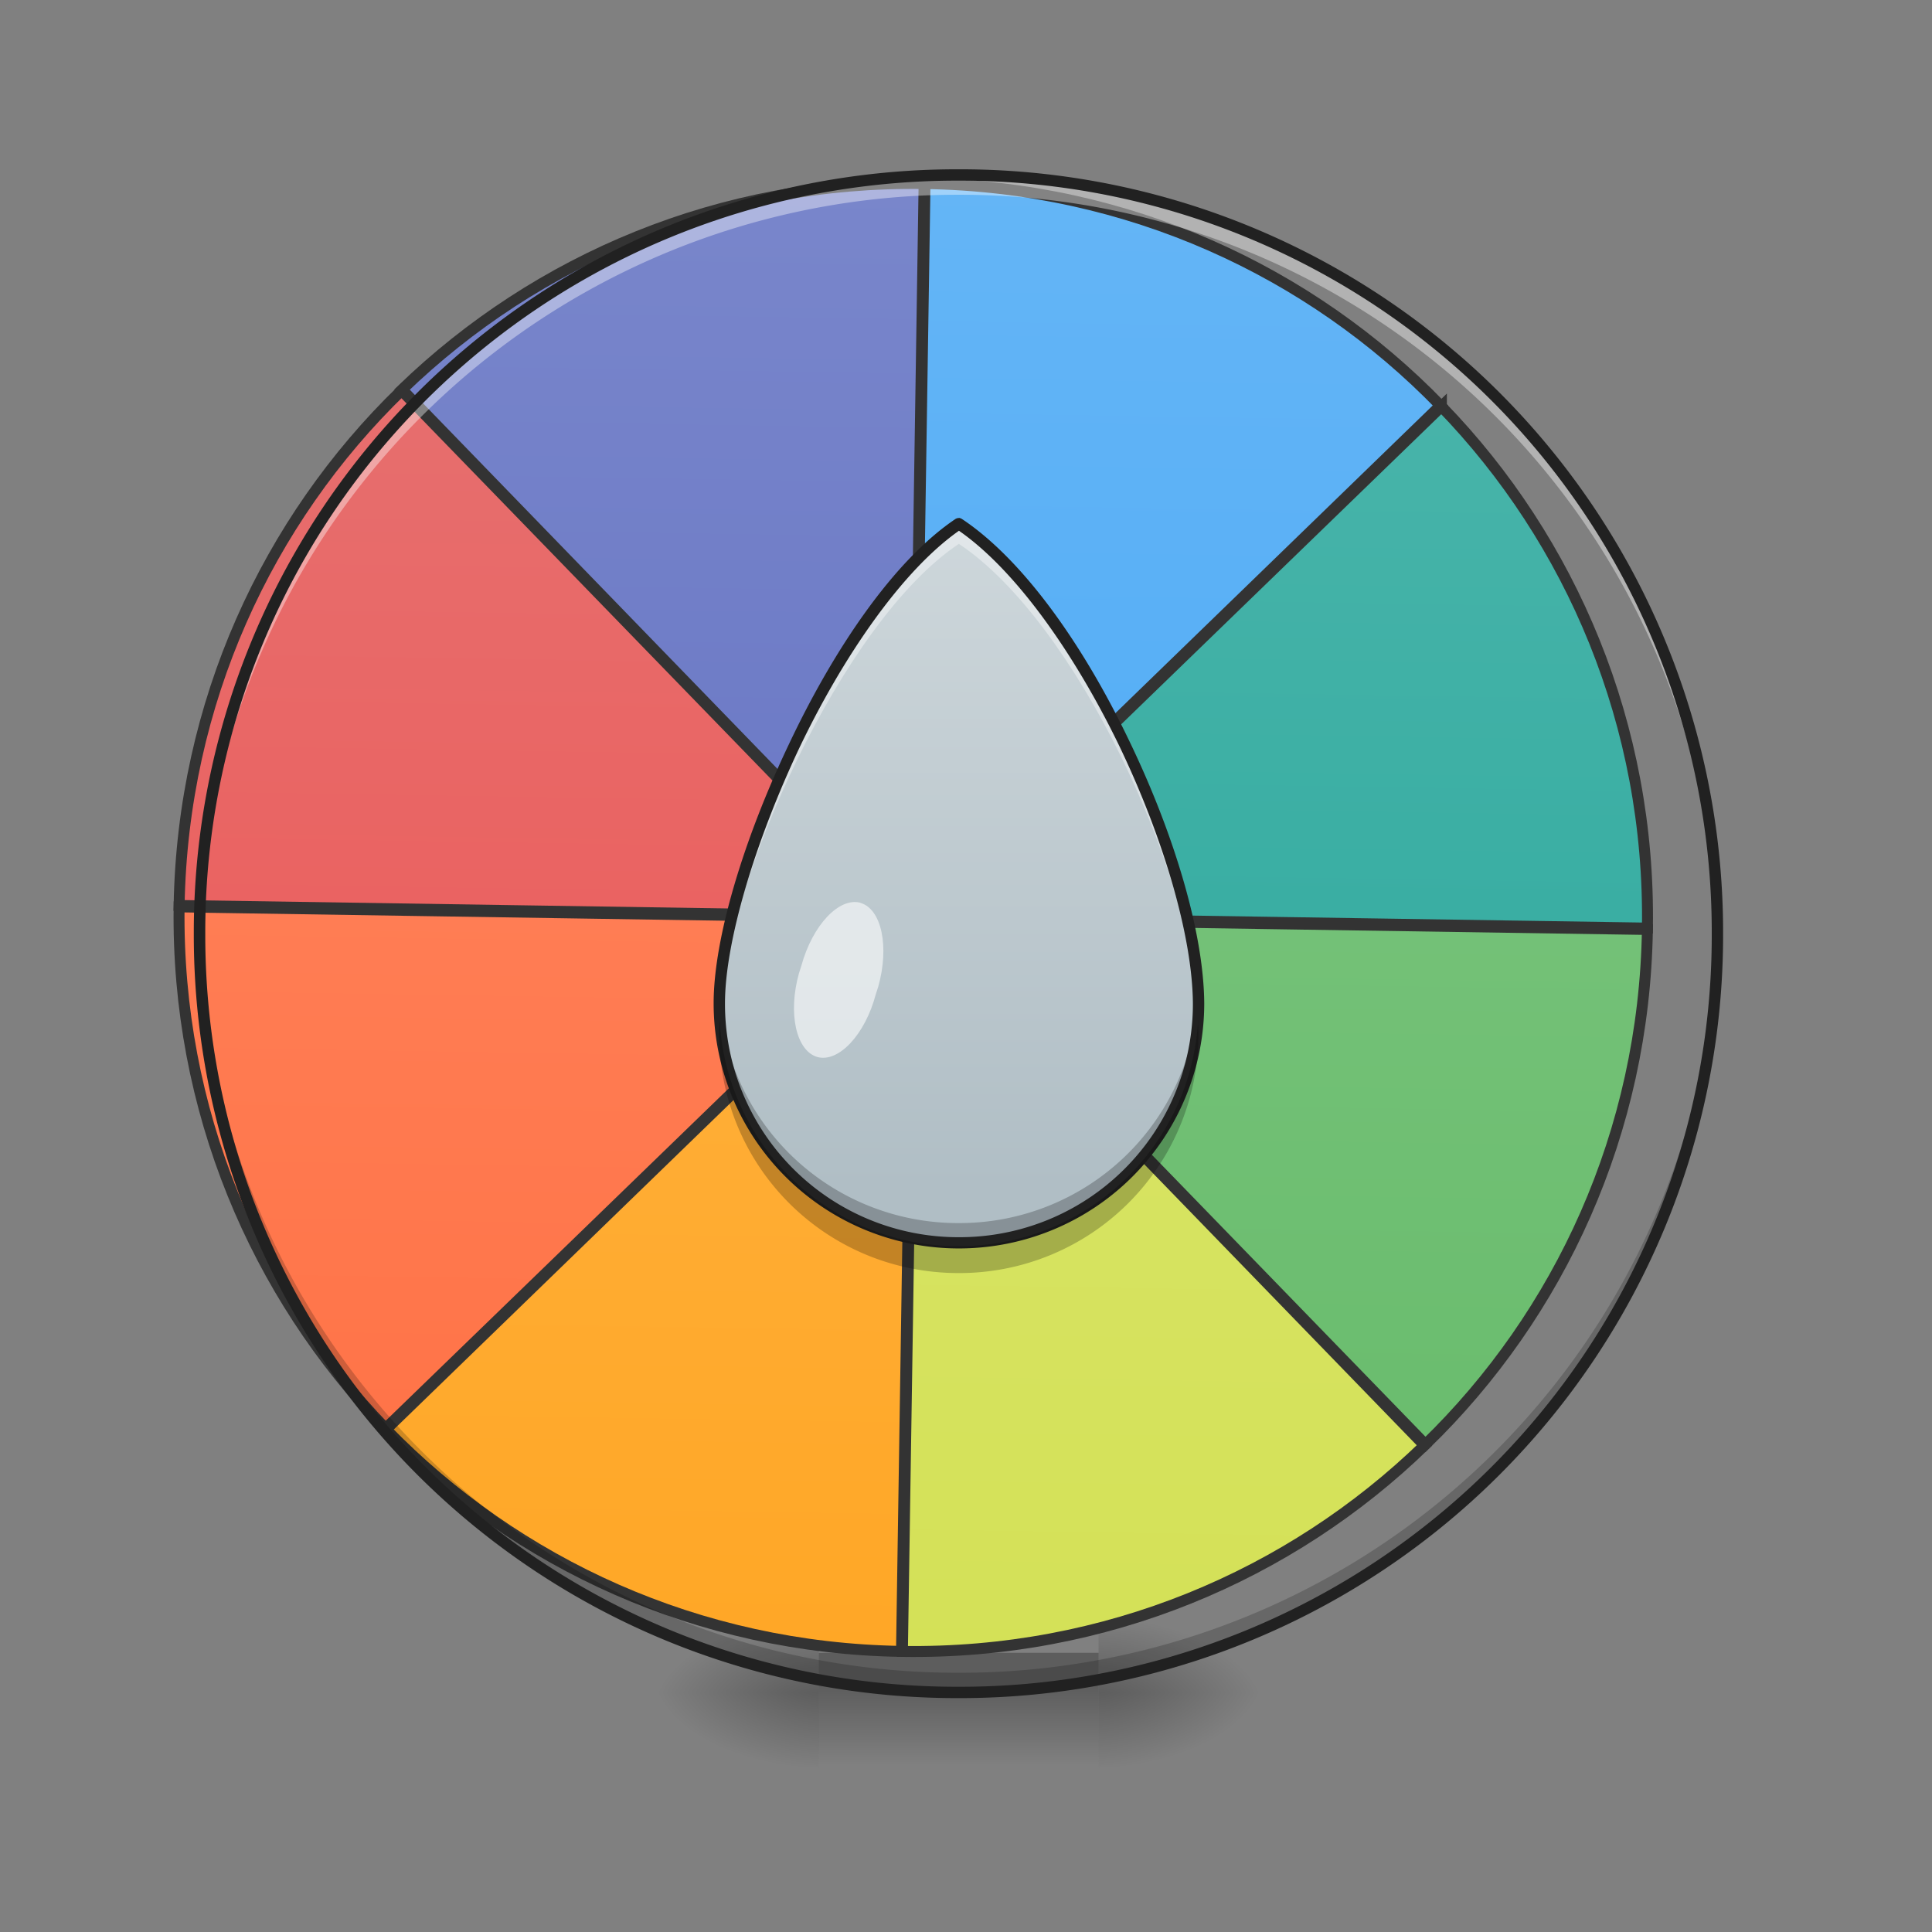 <svg xmlns="http://www.w3.org/2000/svg" width="16pt" height="16pt" viewBox="0 0 16 16"><rect x="0" y="0" width="16" height="16" fill="#808080" stroke="none"/><defs><radialGradient id="a" gradientUnits="userSpaceOnUse" cx="450.909" cy="189.579" fx="450.909" fy="189.579" r="21.167" gradientTransform="matrix(0 -.039 -.07 0 22.262 31.798)"><stop offset="0" stop-opacity=".314"/><stop offset=".222" stop-opacity=".275"/><stop offset="1" stop-opacity="0"/></radialGradient><radialGradient id="b" gradientUnits="userSpaceOnUse" cx="450.909" cy="189.579" fx="450.909" fy="189.579" r="21.167" gradientTransform="matrix(0 .039 .07 0 -6.385 -3.764)"><stop offset="0" stop-opacity=".314"/><stop offset=".222" stop-opacity=".275"/><stop offset="1" stop-opacity="0"/></radialGradient><radialGradient id="c" gradientUnits="userSpaceOnUse" cx="450.909" cy="189.579" fx="450.909" fy="189.579" r="21.167" gradientTransform="matrix(0 -.039 .07 0 -6.385 31.798)"><stop offset="0" stop-opacity=".314"/><stop offset=".222" stop-opacity=".275"/><stop offset="1" stop-opacity="0"/></radialGradient><radialGradient id="d" gradientUnits="userSpaceOnUse" cx="450.909" cy="189.579" fx="450.909" fy="189.579" r="21.167" gradientTransform="matrix(0 .039 -.07 0 22.262 -3.764)"><stop offset="0" stop-opacity=".314"/><stop offset=".222" stop-opacity=".275"/><stop offset="1" stop-opacity="0"/></radialGradient><linearGradient id="e" gradientUnits="userSpaceOnUse" x1="255.323" y1="233.5" x2="255.323" y2="254.667" gradientTransform="matrix(.007 0 0 .031 6.233 6.72)"><stop offset="0" stop-opacity=".275"/><stop offset="1" stop-opacity="0"/></linearGradient><linearGradient id="f" gradientUnits="userSpaceOnUse" x1="254" y1="-168.667" x2="254" y2="233.5" gradientTransform="matrix(3.78 0 0 3.78 0 812.598)"><stop offset="0" stop-color="#7986cb"/><stop offset="1" stop-color="#5c6bc0"/></linearGradient><linearGradient id="g" gradientUnits="userSpaceOnUse" x1="264.583" y1="-168.667" x2="264.583" y2="233.5" gradientTransform="matrix(3.78 0 0 3.78 0 812.598)"><stop offset="0" stop-color="#64b5f6"/><stop offset="1" stop-color="#42a5f5"/></linearGradient><linearGradient id="h" gradientUnits="userSpaceOnUse" x1="254" y1="-168.667" x2="254" y2="233.5" gradientTransform="matrix(3.78 0 0 3.78 0 812.598)"><stop offset="0" stop-color="#e57373"/><stop offset="1" stop-color="#ef5350"/></linearGradient><linearGradient id="i" gradientUnits="userSpaceOnUse" x1="254" y1="-168.667" x2="254" y2="233.5" gradientTransform="matrix(3.78 0 0 3.78 0 812.598)"><stop offset="0" stop-color="#4db6ac"/><stop offset="1" stop-color="#26a69a"/></linearGradient><linearGradient id="j" gradientUnits="userSpaceOnUse" x1="254" y1="-168.667" x2="254" y2="233.5" gradientTransform="matrix(3.78 0 0 3.78 0 812.598)"><stop offset="0" stop-color="#ff8a65"/><stop offset="1" stop-color="#ff7043"/></linearGradient><linearGradient id="k" gradientUnits="userSpaceOnUse" x1="254" y1="-168.667" x2="254" y2="233.5" gradientTransform="matrix(3.78 0 0 3.78 0 812.598)"><stop offset="0" stop-color="#81c784"/><stop offset="1" stop-color="#66bb6a"/></linearGradient><linearGradient id="l" gradientUnits="userSpaceOnUse" x1="254" y1="-168.667" x2="254" y2="233.5" gradientTransform="matrix(3.78 0 0 3.78 0 812.598)"><stop offset="0" stop-color="#ffb74d"/><stop offset="1" stop-color="#ffa726"/></linearGradient><linearGradient id="m" gradientUnits="userSpaceOnUse" x1="254" y1="-168.667" x2="254" y2="233.5" gradientTransform="matrix(3.78 0 0 3.78 0 812.598)"><stop offset="0" stop-color="#dce775"/><stop offset="1" stop-color="#d4e157"/></linearGradient><linearGradient id="n" gradientUnits="userSpaceOnUse" x1="1320" y1="1695.118" x2="1320" y2="975.118" gradientTransform="matrix(.008 0 0 .008 -2.975 -3.726)"><stop offset="0" stop-color="#b0bec5"/><stop offset="1" stop-color="#cfd8dc"/></linearGradient></defs><path d="M9.098 14.016h1.32v-.66h-1.32zm0 0" fill="url(#a)"/><path d="M6.781 14.016H5.457v.664h1.324zm0 0" fill="url(#b)"/><path d="M6.781 14.016H5.457v-.66h1.324zm0 0" fill="url(#c)"/><path d="M9.098 14.016h1.32v.664h-1.32zm0 0" fill="url(#d)"/><path d="M6.781 13.688h2.317v.992H6.78zm0 0" fill="url(#e)"/><path d="M959.436 175.259c-210.216 0-399.647 84.559-537.114 221.554l537.114 537.114zm0 0" transform="rotate(.882) scale(.008)" fill="url(#f)" stroke-width="11.339" stroke-linecap="round" stroke="#333"/><path d="M960.38 175.259v758.668l537.115-537.114C1360.5 259.818 1170.597 175.259 960.38 175.259zm0 0" transform="rotate(.882) scale(.008)" fill="url(#g)" stroke-width="11.339" stroke-linecap="round" stroke="#333"/><path d="M421.85 397.757C284.855 534.752 200.296 724.655 199.823 934.4h759.14zm0 0" transform="rotate(.882) scale(.008)" fill="url(#h)" stroke-width="11.339" stroke-linecap="round" stroke="#333"/><path d="M1498.44 397.757L961.326 934.4h758.667c0-209.744-84.559-399.647-221.553-536.642zm0 0" transform="rotate(.882) scale(.008)" fill="url(#i)" stroke-width="11.339" stroke-linecap="round" stroke="#333"/><path d="M199.823 935.816c.473 209.744 85.032 399.647 222.027 536.642l537.114-536.642zm0 0" transform="rotate(.882) scale(.008)" fill="url(#j)" stroke-width="11.339" stroke-linecap="round" stroke="#333"/><path d="M961.326 935.816l537.114 536.642c136.994-136.995 221.553-326.898 221.553-536.642zm0 0" transform="rotate(.882) scale(.008)" fill="url(#k)" stroke-width="11.339" stroke-linecap="round" stroke="#333"/><path d="M959.436 936.289l-537.114 537.114c137.467 136.994 326.898 221.553 537.114 221.553zm0 0" transform="rotate(.882) scale(.008)" fill="url(#l)" stroke-width="11.339" stroke-linecap="round" stroke="#333"/><path d="M960.38 936.289v758.667c210.217 0 400.12-84.559 537.115-221.553zm0 0" transform="rotate(.882) scale(.008)" fill="url(#m)" stroke-width="11.339" stroke-linecap="round" stroke="#333"/><path d="M7.938 13.977A6.273 6.273 0 0 1 1.652 7.69V7.63a6.273 6.273 0 0 0 6.285 6.223 6.27 6.27 0 0 0 6.286-6.223v.062a6.273 6.273 0 0 1-6.286 6.286zm0 0" fill-opacity=".196"/><path d="M7.938 1.488a6.273 6.273 0 0 0-6.286 6.285v.063a6.273 6.273 0 0 1 6.285-6.223 6.27 6.27 0 0 1 6.286 6.223v-.063a6.273 6.273 0 0 0-6.286-6.285zm0 0" fill="#fff" fill-opacity=".392"/><path d="M7.938 1.402a6.318 6.318 0 0 0-6.333 6.332 6.318 6.318 0 0 0 6.332 6.329 6.318 6.318 0 0 0 6.333-6.329 6.318 6.318 0 0 0-6.332-6.332zm0 .094a6.223 6.223 0 0 1 6.238 6.238 6.222 6.222 0 0 1-6.239 6.235A6.222 6.222 0 0 1 1.7 7.734a6.223 6.223 0 0 1 6.239-6.238zm0 0" fill="#212121"/><path d="M7.941 4.336C6.95 5 5.957 7.266 5.957 8.309a1.98 1.98 0 0 0 1.984 1.984 1.982 1.982 0 0 0 1.985-1.984C9.918 7.156 8.934 5 7.94 4.336zm0 0" fill="url(#n)"/><path d="M7.941 4.336C6.95 5 5.957 7.266 5.957 8.309v.086c.047-1.075 1.016-3.247 1.984-3.891.97.644 1.934 2.723 1.98 3.89.005-.03.005-.058.005-.085C9.918 7.156 8.934 5 7.94 4.336zm0 0" fill="#fff" fill-opacity=".392"/><path d="M5.957 8.23v.079a1.98 1.98 0 0 0 1.984 1.984 1.982 1.982 0 0 0 1.985-1.984c0-.028 0-.051-.004-.079a1.977 1.977 0 0 1-1.98 1.899A1.978 1.978 0 0 1 5.956 8.23zm0 0" fill-opacity=".235"/><path d="M7.941 4.29c-.011 0-.02.003-.027.007-.512.344-1.008 1.078-1.379 1.863-.375.785-.625 1.61-.625 2.149a2.03 2.03 0 0 0 2.031 2.03 2.03 2.03 0 0 0 2.032-2.03c-.004-.59-.254-1.418-.63-2.192-.37-.77-.866-1.48-1.378-1.82-.008-.004-.016-.008-.024-.008zm0 .105c.473.328.957 1.02 1.32 1.765.368.762.614 1.586.618 2.149a1.932 1.932 0 0 1-1.938 1.937A1.932 1.932 0 0 1 6.004 8.31c0-.508.246-1.332.613-2.11.363-.761.852-1.472 1.324-1.804zm0 0" fill="#212121"/><path d="M9.922 8.45a1.98 1.98 0 0 1-1.98 1.87A1.977 1.977 0 0 1 5.96 8.453c-.004.035-.004.07-.004.106 0 1.101.883 1.984 1.984 1.984a1.98 1.98 0 0 0 1.985-1.984c0-.036-.004-.07-.004-.11zm0 0" fill-opacity=".235"/><path d="M7.125 7.477c.176.05.242.363.148.695l-.02.062c-.089.336-.308.567-.483.52-.176-.05-.247-.36-.153-.695l.02-.063c.093-.336.312-.566.488-.52zm0 0" fill="#fff" fill-opacity=".588"/></svg>